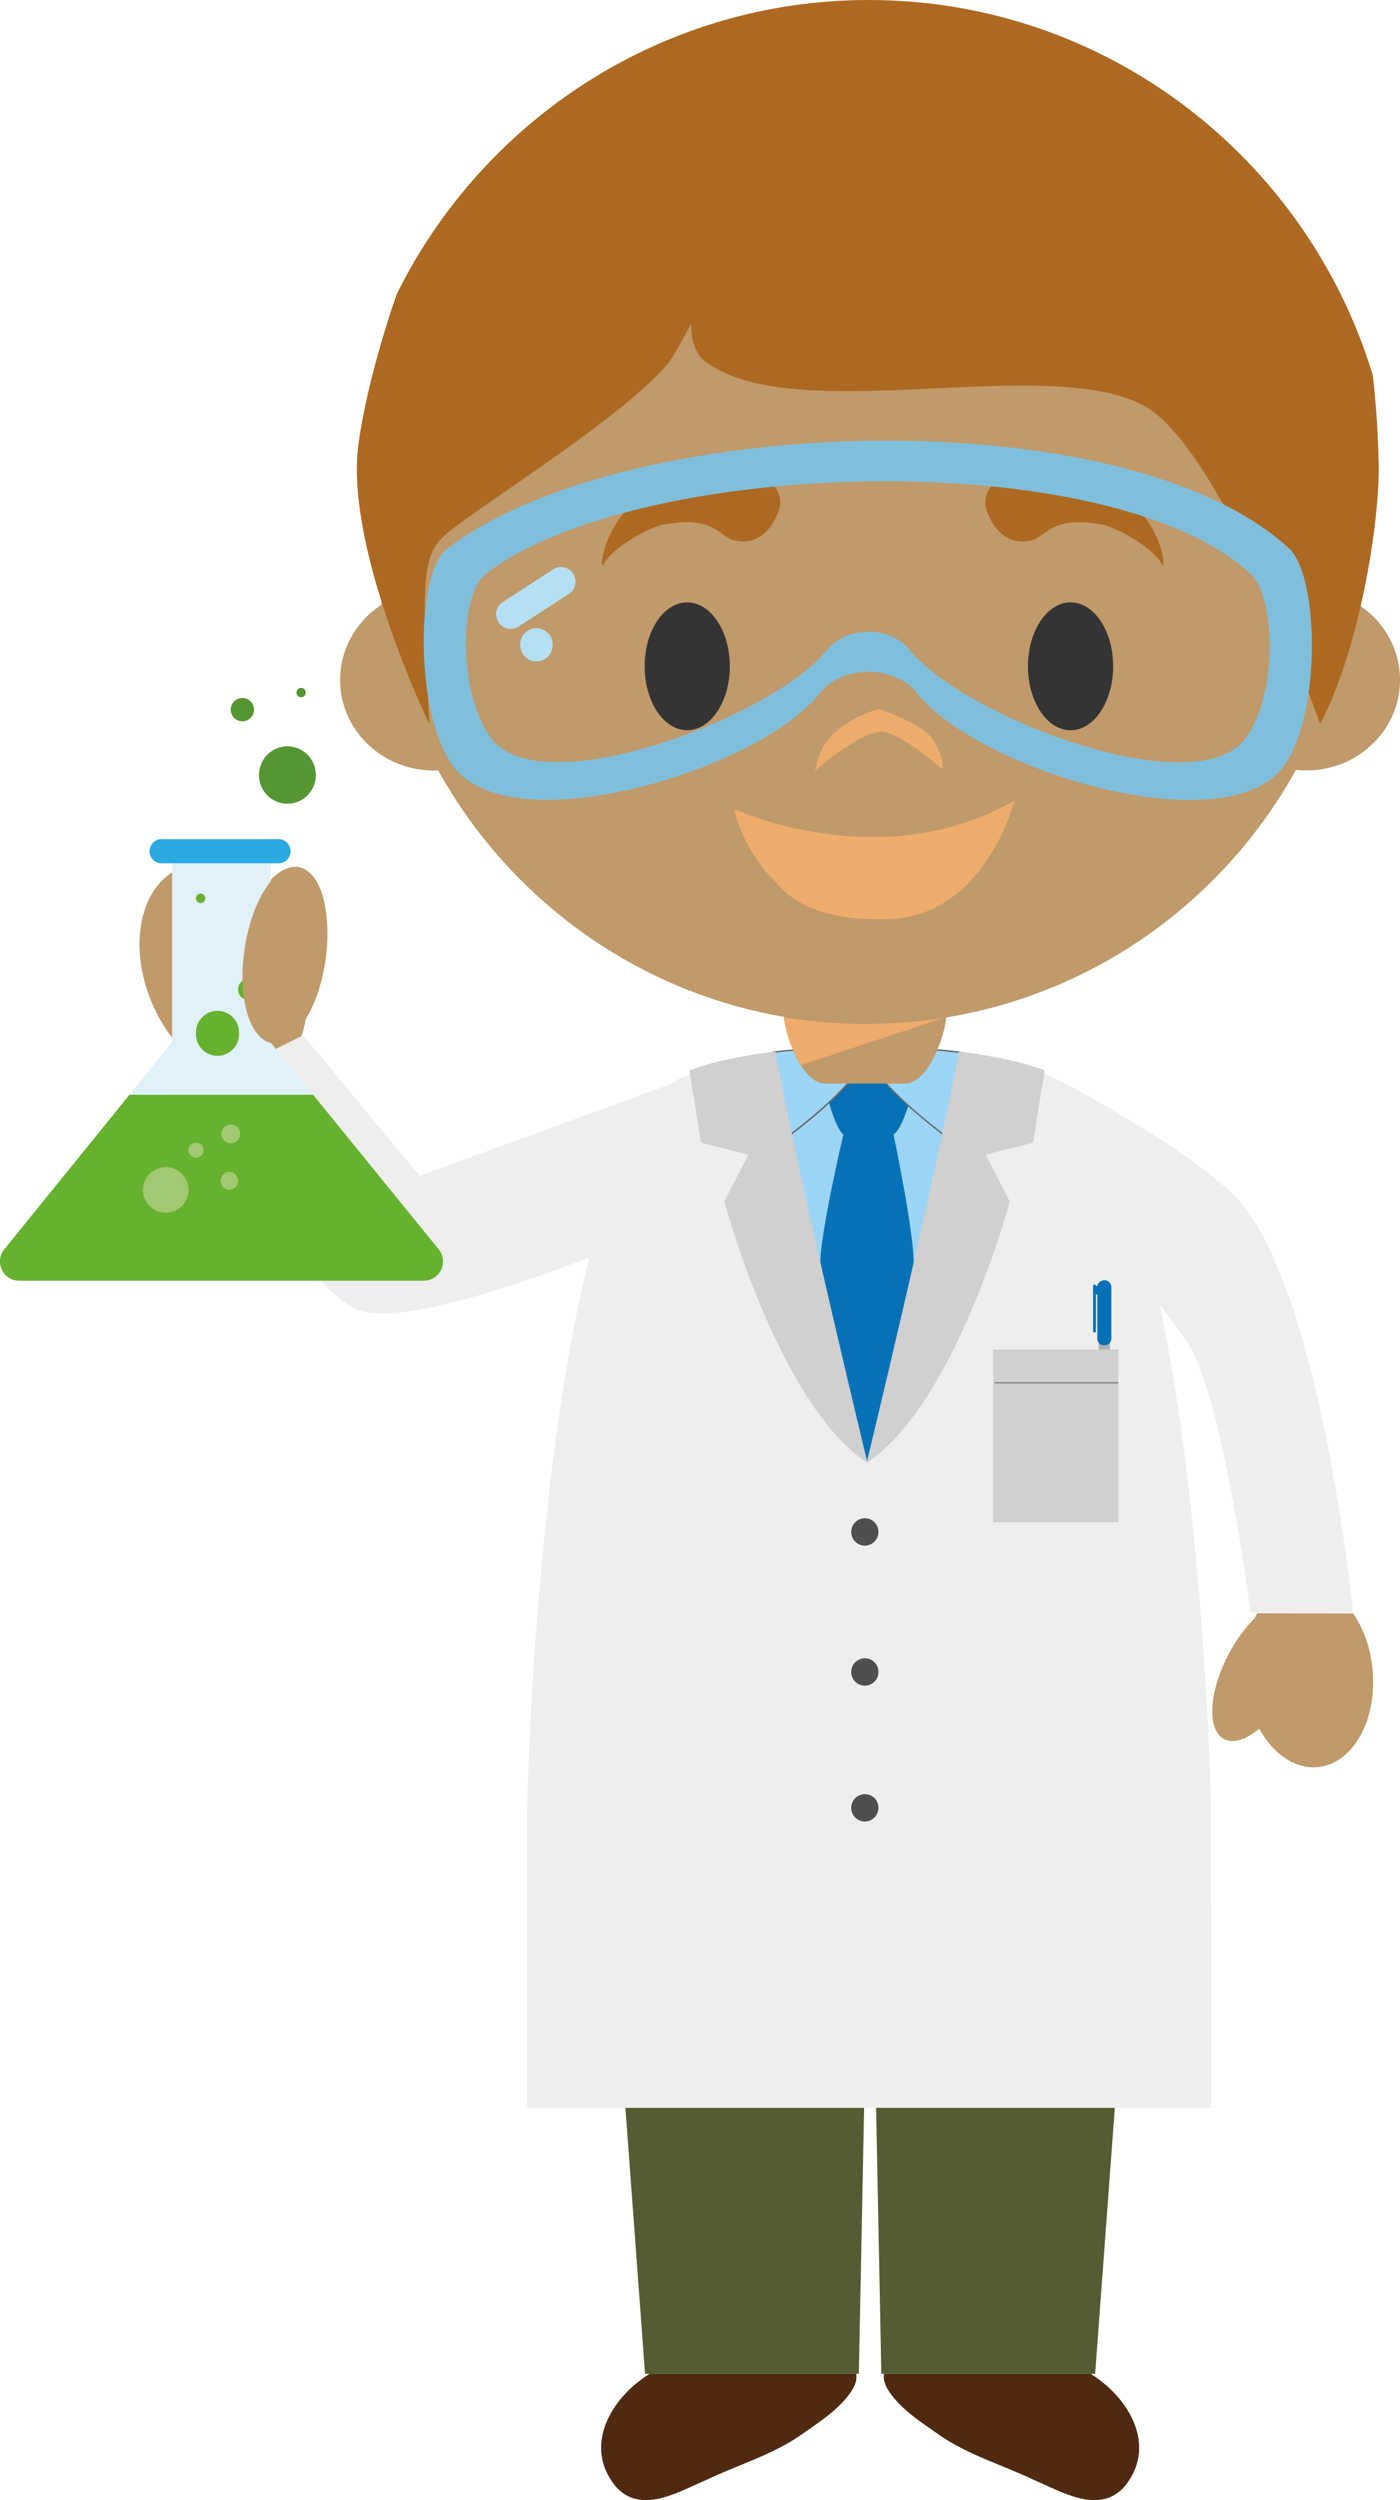 <svg xmlns="http://www.w3.org/2000/svg" width="65.735" height="117.331"><g fill-rule="evenodd" stroke-miterlimit="10" data-paper-data="{&quot;isPaintingLayer&quot;:true}" style="mix-blend-mode:normal"><path fill="#4f2a11" d="M51.215 111.406c1.818 1.13 3.143 3.404 1.583 5.288-1.179 1.324-2.91.26-4.227-.3-1.453-.696-3.116-1.188-4.433-2.098-.852-.6-1.85-1.22-2.424-2.11-.176-.275-.262-.578-.197-.78zm-20.718 0c-1.822 1.13-3.14 3.404-1.583 5.288 1.176 1.324 2.908.26 4.225-.3 1.45-.696 3.12-1.188 4.432-2.098.85-.6 1.85-1.22 2.425-2.11.176-.275.262-.578.2-.78h-9.7z"/><path fill="#545c32" d="m53.401 84.651-1.98 26.754H41.382l-.38-19.253h-.294l-.383 19.253H30.287l-1.976-26.754z"/><path fill="#c09a6a" d="M8.443 40.755c1.21-.516 2.66-.046 3.831 1.086.536-.8 1.175-1.244 1.763-1.132 1.091.206 1.606 2.257 1.15 4.575a8.005 8.005 0 0 1-.796 2.263c-.149 1.366-.798 2.475-1.86 2.928-1.854.787-4.277-.745-5.405-3.427-1.133-2.684-.54-5.501 1.317-6.293" data-paper-data="{&quot;origPos&quot;:null}"/><path fill="#eeeeed" d="m14.237 48.584 5.463 6.598 11.746-4.29c1.993-1.386 7.516-1.506 7.516-1.506l1.77.137h.148l1.776-.164s5.414.212 7.454 1.564a.642.642 0 0 0-.005-.025s6.501 3.414 8.306 5.728c3.704 4.756 5.122 19.055 5.122 19.055l-4.82-.007s-1.305-10.332-3.022-12.772c-.54-.766-.96-1.276-1.245-1.718 2.152 10.141 2.416 23.632 2.416 23.632l.006 14.105H24.752V84.816s.31-15.527 2.923-25.809c-1.428.566-8.597 3.29-10.79 2.49-3.02-1.098-7.47-10.509-7.47-10.509z"/><path fill="#e1f1f8" d="M20.615 58.654a.9.9 0 0 1-.708 1.448H.892A.895.895 0 0 1 0 59.201a.876.876 0 0 1 .191-.551v-.007l7.89-9.738v-8.39h4.636v8.427l7.898 9.708v.004"/><path fill="#2baae2" d="M13.644 39.951a.564.564 0 0 1-.565.564H7.581a.562.562 0 0 1-.56-.564c0-.314.252-.57.56-.57h5.498c.314 0 .565.256.565.57"/><path fill="#66b22e" d="M6.08 51.376h8.62l5.915 7.274v.004a.9.9 0 0 1-.708 1.448H.892A.895.895 0 0 1 0 59.201a.864.864 0 0 1 .19-.551v-.006z"/><path fill="#a0c971" d="M8.85 55.844a1.067 1.067 0 1 1-2.136-.003c0-.59.48-1.07 1.07-1.07a1.07 1.07 0 0 1 1.066 1.073m.711-1.863a.355.355 0 1 1-.71-.006.355.355 0 0 1 .71.006m1.712-.796a.439.439 0 1 1-.876-.002.439.439 0 0 1 .876.002m-.094 2.233c0 .234-.19.423-.423.425a.426.426 0 0 1 0-.85c.234 0 .423.19.423.425"/><path fill="#66b22e" d="M11.221 48.494a1.01 1.01 0 1 1-2.018 0 1.01 1.01 0 1 1 2.018 0m.94-2.056a.491.491 0 1 1-.983 0 .491.491 0 0 1 .982 0m-2.519-4.281c0 .122-.1.221-.218.221a.22.22 0 0 1-.22-.22.22.22 0 0 1 .22-.222c.117 0 .218.1.218.221"/><path fill="#549632" d="M14.83 36.372c0 .74-.596 1.347-1.336 1.347a1.342 1.342 0 0 1-1.333-1.347c0-.746.596-1.346 1.333-1.346.74 0 1.336.6 1.336 1.346m-2.903-3.098a.547.547 0 1 1-1.093.044.547.547 0 0 1 1.093-.044m2.43-.771a.218.218 0 0 1-.215.22.22.22 0 0 1 0-.44c.115 0 .214.098.214.22"/><path fill="#c09a6a" d="M15.278 45.105c.337-2.282-.236-4.256-1.285-4.416-1.045-.154-2.172 1.566-2.509 3.846-.339 2.278.234 4.255 1.284 4.413 1.044.155 2.17-1.565 2.51-3.843m49.16 33.173c.256 2.393-.883 4.475-2.542 4.648-1.078.118-2.112-.61-2.77-1.796-.613.51-1.222.714-1.654.48-.812-.433-.716-2.214.216-3.981.358-.673.78-1.248 1.217-1.676a3.11 3.11 0 0 1 .131-.246l4.496.009c.475.692.804 1.555.906 2.562" data-paper-data="{&quot;origPos&quot;:null}"/><path fill="#9cd5f5" d="m40.177 67.846-2.103-4.758-2.544-13.613c1.78-.271 3.367-.33 3.367-.33l1.77.048h.152l1.771-.065s1.424.065 3.09.312l-2.265 13.648-1.947 4.45-.76 1.104-.532-.796z"/><path fill="#0771b7" d="M38.517 59.239c.024-1.521 1.083-5.997 1.083-5.997-.473-.392-.877-2.295-.877-2.295l1.985-1.732 2.192 1.732s-.43 1.948-.944 2.295c0 0 .94 4.486.944 6.006.008 1.598-.944 6.308-.944 6.308l-1.248 3.05-1.22-2.911s-.993-4.821-.97-6.455"/><path fill="#9cd5f5" d="M40.732 49.329h.086l1.774-.133s2.001.056 4.03.431c.054.686.048 1.406-.124 2.09-.142.525-.41.636-.699 1.02-.264.38-.12.642-.647.73-.318.06-.584-.063-.814-.267l-.028.07s-3.578-2.618-3.578-3.942"/><path fill="#666767" d="m42.593 49.211-1.776.118h-.048c.057 1.236 3.177 3.61 3.528 3.872l.025-.057.036.03c.255.224.51.309.794.258.328-.057.372-.175.45-.375.041-.123.098-.24.17-.347.091-.118.18-.208.261-.295.18-.191.335-.355.438-.711.14-.58-.87-2.22-1.326-2.278a33.243 33.243 0 0 0-2.552-.215m1.755 4.042-.026.049-.025-.021c-.15-.11-3.58-2.661-3.58-3.99v-.036h.096l1.778-.11c.015 0 1.147.04 2.56.213.47.062 1.527 1.771 1.38 2.36-.1.377-.266.544-.45.744-.092.09-.177.187-.253.29-.088.12-.13.234-.166.33-.075.203-.134.356-.5.415-.056.01-.113.016-.17.017-.224 0-.433-.084-.644-.26"/><path fill="#d0d0d0" d="M40.691 68.654s3.327-13.754 4.326-19.31c1.296.162 2.856.44 4.033.89l-.545 3.388-2.223.569 1.132 2.193s-2.543 9.508-6.723 12.27"/><path fill="#9cd5f5" d="M35.267 51.933c-.239-.646-.534-1.636-.308-2.362 1.995-.35 3.936-.36 3.936-.36l1.772.118h.012c0 1.324-3.574 3.94-3.574 3.94l-.082-.04c-.906 0-1.434-.416-1.756-1.296"/><path fill="#666767" d="M38.896 49.229c-.015 0-1.152.015-2.565.175-.433.05-1.403 1.527-1.034 2.516.324.89.844 1.268 1.725 1.268l.076.027c.242-.183 3.492-2.627 3.544-3.893l-1.746-.092zm-1.88 4.028c-.898-.004-1.453-.406-1.78-1.314-.377-1.012.647-2.553 1.085-2.602a28.792 28.792 0 0 1 2.575-.179l1.771.095h.05v.034c0 1.328-3.448 3.88-3.592 3.99l-.017.01z"/><path fill="#d0d0d0" d="M40.732 68.654c-4.184-2.762-6.724-12.27-6.724-12.27l1.13-2.193-2.224-.569-.544-3.388c1.177-.45 2.738-.728 4.037-.89.996 5.556 4.325 19.31 4.325 19.31"/><path fill="#4f4f4f" d="M39.968 71.89a.642.642 0 0 1 .642-.64c.353 0 .633.288.633.64a.639.639 0 0 1-.633.646.645.645 0 0 1-.643-.647m.001 6.574a.64.64 0 0 1 .642-.64c.353 0 .633.286.633.64a.635.635 0 0 1-.633.644.641.641 0 0 1-.643-.644m.001 6.375a.641.641 0 0 1 1.092-.453c.12.12.185.284.183.453a.635.635 0 0 1-1.088.455.64.64 0 0 1-.188-.454"/><path fill="#b2b2b2" d="M52.115 68.459a.252.252 0 0 1-.247.254h-.03a.253.253 0 0 1-.25-.254v-5.47a.25.25 0 0 1 .25-.25h.03a.25.25 0 0 1 .247.25z"/><path fill="#0771b7" d="M51.868 60.083a.316.316 0 0 1 .314.315v2.422a.315.315 0 0 1-.314.313h-.03a.314.314 0 0 1-.316-.313v-2.076h-.067v1.728c0 .034-.03.065-.063.065h-.004c-.03 0-.065-.031-.065-.065v-2.124a.069.069 0 0 1 .065-.067h.004c.032 0 .063.029.063.067h.073a.314.314 0 0 1 .31-.265h.03"/><path fill="#d0d0d0" d="M46.632 63.333h5.877v8.103h-5.877z"/><path fill="#878888" d="M46.703 64.861h5.806v.068h-5.806z"/><path fill="#c09a6a" d="M38.74 50.852c-1.078 0-1.95-2.324-1.95-3.386h7.66c0 1.062-.87 3.386-1.947 3.386H38.74" data-paper-data="{&quot;origPos&quot;:null}"/><path fill="#eeac6c" d="M37.612 49.986a5.542 5.542 0 0 1-.806-2.242 23.291 23.291 0 0 0 7.628-.025l-.013.01-6.809 2.257"/><path fill="#c09a6a" d="M17.93 28.366a23.272 23.272 0 0 1-.26-3.48c0-12.792 10.312-23.16 23.038-23.16 12.722 0 23.033 10.368 23.033 23.16 0 1.128-.08 2.236-.234 3.324 1.33.729 2.228 2.114 2.228 3.697 0 2.35-1.97 4.25-4.402 4.25a4.58 4.58 0 0 1-.485-.023c-3.934 7.105-11.478 11.915-20.14 11.915-8.655 0-16.194-4.798-20.132-11.892-.072.002-.139.002-.208.002-2.428 0-4.399-1.901-4.399-4.25 0-1.479.783-2.78 1.96-3.542" data-paper-data="{&quot;origPos&quot;:null}"/><path fill="#ad6921" d="M34.496 25.365c-.772-.174-.908-1.201-3.386-.74-.779.18-2.417 1.156-2.732 1.808-.316.652-.088-2.392 2.457-3.522 1.835-.675 2.457-.642 3.977-.642s1.987.907 1.766 1.65c0 0-.503 1.803-2.082 1.446zm13.905 0c.772-.174.908-1.201 3.386-.74.78.18 2.417 1.156 2.732 1.808.316.652.087-2.392-2.457-3.522-1.835-.675-2.457-.642-3.977-.642s-1.987.907-1.766 1.65c0 0 .503 1.803 2.082 1.446z"/><path fill="#343434" d="M34.267 31.269c0 1.657-.895 3-2 3s-2-1.343-2-3 .895-3 2-3 2 1.343 2 3m18 0c0 1.657-.895 3-2 3s-2-1.343-2-3 .895-3 2-3 2 1.343 2 3"/><path fill="#eeac6c" d="M41.287 34.338c-1.125.153-3.02 1.834-3.02 1.834s.207-1.009.503-1.299c.8-1.156 2.487-1.604 2.487-1.604s2.173.703 2.65 1.588c.443.824.34 1.238.34 1.238s-2.12-1.871-2.96-1.756zM34.467 37.965s6.897 3.208 13.172-.397c0 0-1.39 5.47-5.95 5.561-4.115.122-4.984-1.492-5.477-1.956-.492-.463-1.42-1.772-1.745-3.208"/><path fill="#ad6921" d="M64.735 21.867c.037 2.718-.907 8.602-2.749 12.114 0 0-4.535-12.895-8.27-14.937-4.555-2.492-16.585 1.108-20.66-2.13-.678-.535-.596-1.752-.596-1.752s-.783 1.547-1.162 1.979c-1.977 2.261-7.094 5.533-9.525 7.288-1.958 1.417-2.05 1.4-1.614 9.552 0 0-3.597-7.421-3.396-12.369.056-1.429.745-4.593 1.865-7.81C22.678 5.625 31.082 0 40.788 0c11.15 0 20.58 7.421 23.67 17.61.161 1.414.254 2.834.277 4.257"/><path fill="#80bfdc" d="M58.482 34.646c1.516-2.048 1.44-6.605.22-7.73-6.618-6.09-28.724-5.446-35.87 0-1.32 1.005-1.3 5.668.22 7.719 2.355 3.18 13.337-1.032 15.784-4.14.88-1.115 2.98-1.13 3.857-.018 2.448 3.11 13.427 7.355 15.79 4.17m2.043-8.91c1.427 1.314 1.515 7.836-.256 10.232-2.757 3.718-14.39.158-17.252-3.478-1.022-1.297-3.476-1.278-4.5.017-2.864 3.64-14.499 7.158-17.248 3.442-1.778-2.4-1.799-9.04-.26-10.213 8.35-6.362 31.792-7.113 39.516 0"/><path fill="#b5e0f3" d="M26.914 26.929a.68.68 0 0 1-.2.941l-2.367 1.535a.677.677 0 0 1-.938-.204l-.004-.007a.684.684 0 0 1 .205-.943l2.364-1.53a.675.675 0 0 1 .938.2zm-.965 3.351a.76.76 0 1 1-1.52 0 .761.761 0 1 1 1.52 0"/></g></svg>